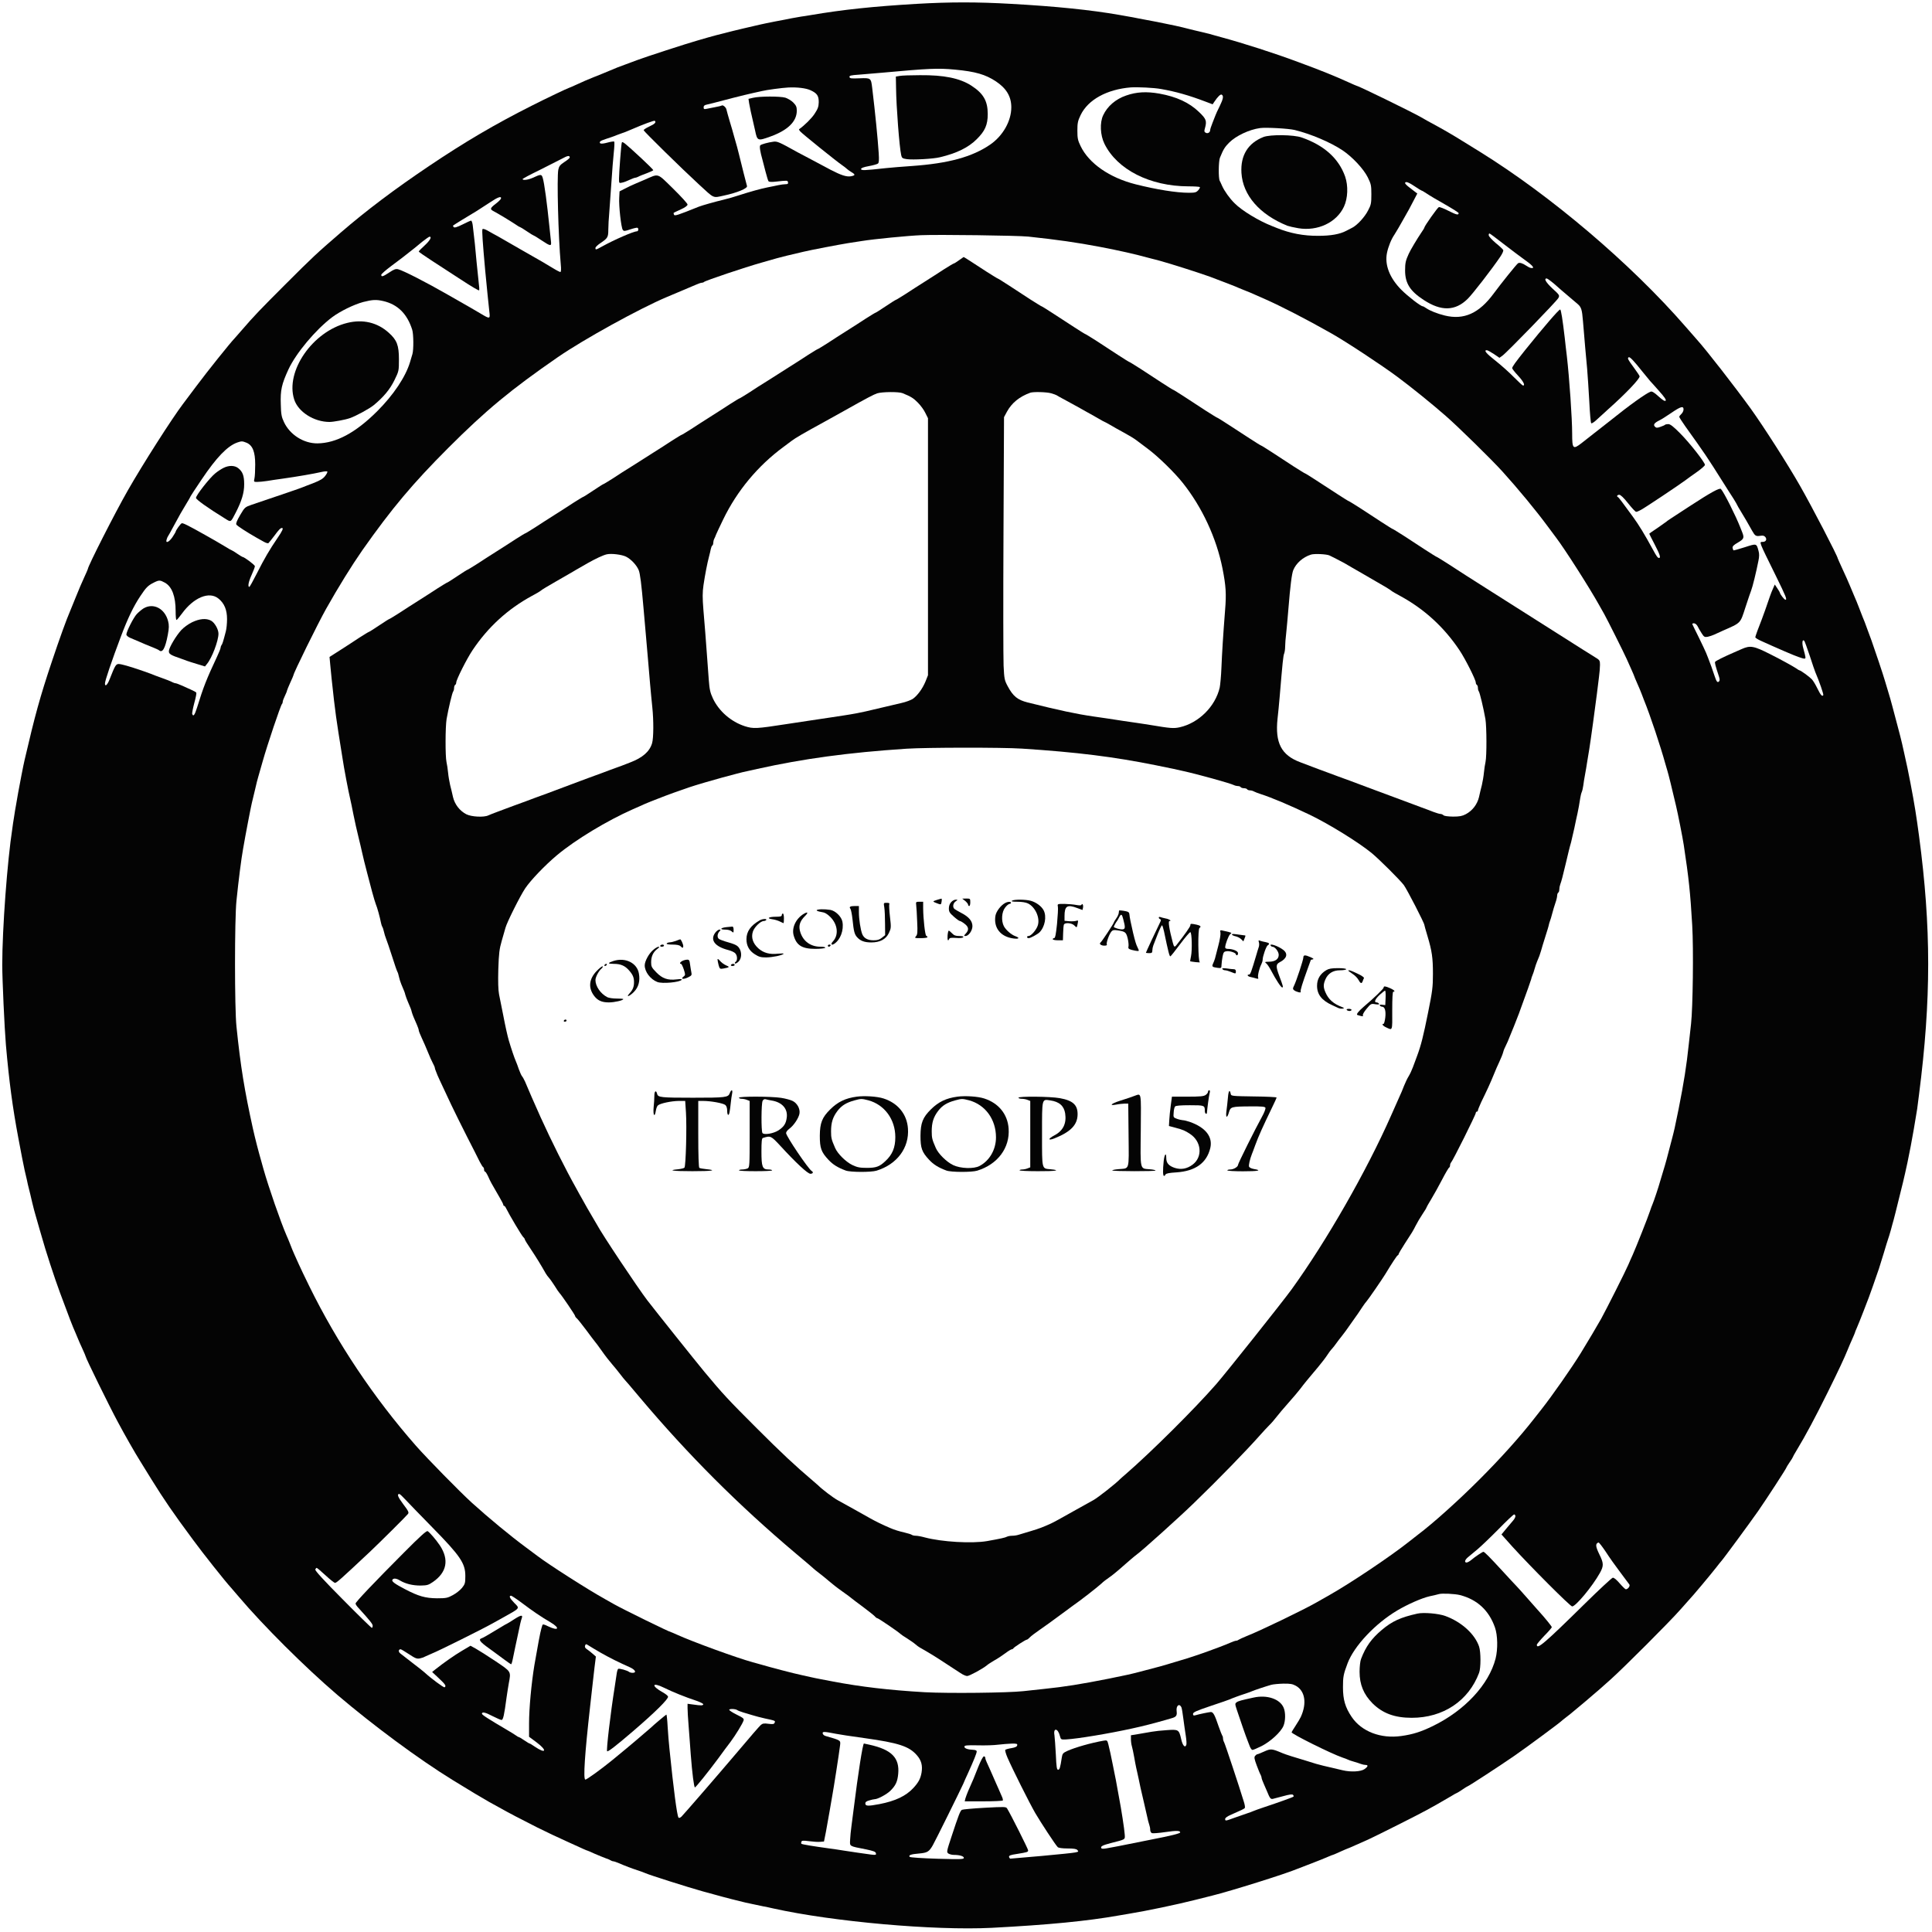 <svg xmlns="http://www.w3.org/2000/svg" version="1.0" width="1804pt" height="1804pt" viewBox="0 0 1804 1804" preserveAspectRatio="xMidYMid meet">
  <rect x="0" y="0" width="1804" height="1804" fill="#808080" stroke="none"/>
  <g transform="translate(0,1804) scale(0.1,-0.1)" stroke="none">
    <path d="M 0 0 H 18040.0 V 18040.0 H 0 Z" fill="#ffffff" id="background"/>
    <path stroke="none" d="M8560 18004 c-408 -24 -690 -54 -990 -105 -30 -5 -71 -12 -90 -14 -19 -3 -57 -10 -85 -15 -27 -6 -97 -19 -155 -30 -58 -11 -123 -25 -145 -30 -101 -23 -223 -52 -255 -60 -136 -34 -208 -53 -230 -60 -14 -4 -59 -17 -100 -29 -93 -26 -499 -158 -560 -182 -25 -9 -72 -27 -105 -39 -74 -27 -85 -31 -160 -63 -33 -14 -96 -40 -140 -57 -44 -17 -113 -47 -153 -66 -41 -19 -76 -34 -78 -34 -7 0 -225 -104 -349 -167 -345 -174 -624 -338 -960 -564 -321 -216 -584 -414 -825 -622 -228 -197 -262 -229 -520 -487 -231 -231 -287 -289 -400 -420 -36 -41 -67 -77 -70 -80 -36 -36 -251 -304 -360 -450 -51 -69 -105 -141 -120 -160 -104 -137 -376 -563 -517 -810 -121 -212 -373 -708 -373 -734 0 -2 -15 -37 -34 -78 -19 -40 -53 -120 -76 -178 -23 -58 -48 -118 -55 -135 -36 -83 -98 -255 -170 -470 -111 -331 -159 -506 -255 -920 -12 -49 -46 -228 -61 -310 -5 -33 -14 -82 -19 -110 -5 -27 -14 -79 -19 -115 -6 -36 -13 -81 -15 -100 -48 -310 -95 -942 -95 -1280 0 -133 21 -592 34 -745 30 -344 63 -588 116 -870 24 -128 50 -264 59 -302 6 -24 15 -64 21 -90 5 -27 14 -64 19 -83 5 -19 19 -75 30 -125 12 -49 25 -101 30 -115 4 -14 13 -45 20 -70 7 -25 16 -56 20 -70 4 -14 13 -43 19 -65 34 -124 119 -385 171 -525 90 -243 115 -308 147 -380 8 -19 19 -44 23 -55 4 -11 22 -51 39 -88 17 -37 31 -70 31 -73 0 -14 219 -461 301 -613 65 -122 161 -290 209 -366 20 -33 68 -109 105 -170 117 -188 199 -309 389 -565 87 -119 301 -389 353 -445 10 -12 43 -50 73 -85 227 -268 617 -657 920 -916 336 -286 757 -598 1075 -794 152 -94 293 -178 345 -207 30 -16 71 -39 91 -50 69 -40 236 -127 354 -186 112 -55 168 -82 303 -143 135 -62 163 -74 167 -74 2 0 33 -13 67 -29 35 -15 81 -34 103 -42 22 -7 44 -17 49 -21 6 -4 16 -8 23 -8 7 0 32 -9 56 -19 52 -23 118 -48 177 -67 25 -8 54 -19 65 -24 42 -19 396 -131 535 -170 41 -11 91 -25 110 -30 69 -20 256 -68 290 -75 19 -4 53 -11 75 -16 22 -5 63 -14 90 -19 28 -5 70 -14 95 -20 557 -124 1505 -208 2040 -181 534 28 891 63 1185 115 17 3 62 10 100 17 155 25 452 87 620 130 66 17 136 34 155 39 170 42 685 203 795 250 11 4 70 27 130 50 61 23 129 51 152 61 24 11 45 19 48 19 2 0 34 13 70 30 36 16 68 30 70 30 2 0 35 14 72 31 38 16 95 42 128 57 72 33 468 232 534 269 25 14 71 40 101 56 30 17 84 48 119 69 34 21 65 38 68 38 2 0 24 14 48 30 24 17 46 30 48 30 8 0 316 201 437 285 106 73 428 311 440 325 3 3 25 21 50 40 25 19 47 37 50 40 3 3 30 25 60 50 30 25 57 47 60 50 3 3 34 30 70 60 36 30 67 57 70 60 3 3 48 43 100 89 121 108 552 539 650 651 41 47 77 87 80 90 23 22 214 250 260 310 19 25 37 47 40 50 12 10 276 369 347 471 79 114 263 397 263 405 0 3 14 25 30 49 17 24 30 46 30 48 0 3 17 34 38 68 82 135 174 308 286 534 103 208 157 323 188 400 11 27 30 73 44 103 13 29 24 55 24 57 0 3 8 24 19 48 10 23 38 92 61 152 23 61 46 119 50 130 8 19 66 185 95 270 7 22 27 87 45 145 17 58 35 116 40 130 5 14 17 52 26 85 9 33 20 76 26 95 5 19 13 51 18 70 4 19 24 96 42 170 19 74 40 162 47 195 7 33 17 78 22 100 15 68 47 237 59 310 6 39 15 93 20 120 9 49 13 73 29 205 114 889 114 1559 0 2415 -25 186 -41 290 -80 493 -21 108 -34 173 -59 282 -4 19 -13 58 -19 85 -6 28 -25 102 -42 165 -17 63 -39 147 -49 185 -10 39 -28 102 -40 140 -12 39 -25 84 -30 100 -10 38 -103 315 -125 375 -9 25 -26 70 -37 100 -23 65 -32 86 -46 120 -5 14 -20 52 -33 85 -12 33 -33 83 -45 110 -12 28 -31 73 -42 100 -11 28 -41 94 -66 148 -25 55 -46 101 -46 103 0 19 -242 485 -353 679 -114 200 -336 547 -460 720 -144 199 -415 548 -503 645 -17 19 -64 73 -105 120 -511 588 -1260 1224 -1924 1635 -60 37 -137 84 -170 105 -77 48 -173 104 -255 148 -36 19 -90 49 -120 67 -92 52 -589 295 -605 295 -2 0 -32 13 -67 29 -132 60 -262 113 -477 192 -219 82 -516 177 -716 231 -22 6 -51 14 -65 18 -14 5 -65 18 -115 30 -49 11 -106 25 -125 30 -71 19 -168 40 -295 65 -71 13 -152 29 -180 34 -27 6 -66 13 -85 16 -19 3 -60 11 -90 16 -264 46 -592 80 -1010 103 -312 18 -571 18 -880 0z" fill="#040404" id="040404-000001"/>
    <path stroke="none" d="M8916 17390 c192 -18 286 -45 385 -111 97 -65 142 -141 142 -241 0 -128 -78 -266 -197 -348 -169 -116 -391 -176 -731 -200 -88 -6 -198 -15 -245 -20 -197 -22 -230 -23 -230 -8 0 9 24 18 73 27 39 7 78 18 85 24 9 7 11 32 7 96 -9 136 -32 372 -61 611 -11 92 -12 93 -117 89 -78 -3 -92 -2 -95 12 -2 13 12 17 90 22 51 4 147 12 213 18 439 40 522 44 681 29z" fill="#ffffff" id="ffffff-000002"/>
    <path stroke="none" d="M7567 17198 c63 -29 78 -52 78 -112 -1 -42 -8 -62 -39 -109 -29 -44 -94 -108 -145 -144 -2 -1 2 -10 10 -19 15 -19 334 -276 389 -314 19 -13 41 -30 48 -37 7 -7 26 -20 42 -30 39 -23 38 -31 -5 -39 -40 -7 -92 10 -190 61 -33 18 -108 57 -167 89 -59 31 -122 64 -140 74 -171 95 -190 104 -226 99 -52 -7 -113 -24 -123 -34 -9 -9 -1 -59 20 -133 5 -19 18 -70 29 -112 11 -42 23 -82 27 -89 6 -8 26 -10 69 -5 109 12 110 12 114 -6 3 -14 -3 -18 -23 -18 -14 0 -45 -4 -68 -9 -23 -5 -69 -15 -102 -21 -64 -13 -158 -39 -270 -75 -38 -13 -101 -31 -140 -40 -79 -19 -200 -53 -230 -65 -201 -81 -226 -89 -232 -74 -3 8 -4 16 -2 17 2 2 32 16 67 32 40 18 62 35 62 45 0 10 -61 76 -135 149 -154 150 -129 142 -265 83 -25 -10 -65 -28 -89 -38 -25 -10 -68 -31 -95 -45 l-51 -26 -3 -59 c-5 -75 18 -280 33 -300 10 -14 17 -14 70 4 33 11 63 18 68 15 12 -7 8 -33 -6 -33 -31 0 -212 -79 -324 -141 -60 -33 -63 -34 -63 -14 0 8 21 28 48 46 66 44 72 55 72 122 0 32 4 111 10 175 5 65 14 191 20 282 6 91 15 209 21 263 6 55 8 102 4 105 -3 3 -33 -1 -65 -10 -56 -15 -79 -11 -66 11 3 5 29 16 58 25 29 9 62 21 73 25 11 5 36 14 55 21 41 14 62 22 110 43 108 47 209 84 214 79 15 -14 1 -29 -49 -52 -30 -14 -55 -30 -55 -36 0 -9 353 -356 515 -505 149 -137 128 -128 235 -105 122 26 222 67 215 89 -4 11 -52 203 -75 297 -5 19 -13 51 -18 70 -6 19 -18 62 -27 95 -9 33 -27 98 -42 145 -14 47 -27 95 -30 108 -5 22 -35 46 -45 36 -3 -2 -30 -9 -59 -14 -30 -6 -66 -13 -81 -16 -23 -5 -28 -3 -28 14 0 14 8 21 28 25 15 3 43 10 62 15 64 18 304 79 365 92 33 7 74 16 90 20 39 10 187 30 245 33 85 4 165 -6 207 -25z" fill="#ffffff" id="ffffff-000003"/>
    <path stroke="none" d="M10840 17209 c139 -24 264 -60 414 -117 l69 -26 16 24 c32 48 58 73 69 66 19 -12 14 -39 -19 -107 -18 -35 -35 -73 -39 -84 -4 -11 -17 -44 -29 -74 -12 -29 -21 -59 -21 -65 0 -22 -22 -36 -41 -26 -15 8 -16 16 -8 42 19 69 13 87 -55 152 -91 88 -210 143 -371 172 -120 21 -213 16 -310 -18 -97 -33 -175 -100 -214 -184 -33 -69 -28 -186 12 -267 119 -241 425 -396 783 -397 55 0 104 -3 107 -7 4 -3 -3 -17 -15 -30 -18 -20 -31 -23 -87 -23 -117 0 -302 30 -497 79 -245 62 -436 195 -514 357 -26 53 -30 74 -30 144 0 71 4 91 30 145 69 144 246 241 470 259 63 4 214 -3 280 -15z" fill="#ffffff" id="ffffff-000004"/>
    <path stroke="none" d="M12090 16826 c150 -37 332 -114 445 -189 90 -60 196 -172 236 -252 31 -63 34 -75 34 -160 0 -82 -3 -98 -30 -149 -32 -63 -100 -136 -146 -161 -16 -8 -42 -22 -58 -30 -60 -32 -145 -47 -262 -47 -137 -1 -261 23 -386 73 -13 5 -33 13 -45 18 -123 48 -282 144 -350 213 -47 46 -95 114 -117 163 -7 17 -17 38 -22 47 -13 25 -11 182 2 215 33 81 46 101 88 143 63 62 185 120 286 134 54 8 269 -4 325 -18z" fill="#ffffff" id="ffffff-000005"/>
    <path stroke="none" d="M5320 16569 c0 -5 -22 -24 -49 -41 -42 -28 -51 -40 -58 -73 -14 -77 0 -623 23 -882 5 -48 3 -73 -4 -73 -5 0 -40 18 -77 41 -37 22 -82 49 -99 59 -17 10 -105 60 -196 112 -91 52 -186 107 -212 122 -27 14 -68 37 -92 51 -28 16 -47 21 -51 15 -6 -10 2 -124 25 -380 16 -165 31 -319 39 -388 9 -72 7 -73 -83 -19 -66 39 -76 45 -304 175 -200 115 -417 226 -465 238 -22 5 -39 -1 -82 -30 -59 -39 -75 -44 -75 -22 0 7 42 44 93 82 78 58 126 94 217 167 8 7 41 34 73 60 33 26 63 47 68 47 24 0 4 -36 -46 -82 -30 -27 -55 -53 -55 -57 0 -3 53 -40 116 -81 64 -41 190 -123 280 -182 90 -59 165 -104 168 -99 3 4 1 37 -4 72 -4 35 -13 123 -20 194 -10 118 -21 223 -36 343 -3 23 -10 42 -15 42 -5 0 -41 -16 -80 -36 -50 -25 -75 -32 -82 -25 -6 6 -9 13 -6 15 4 5 148 93 222 137 26 16 81 52 122 79 74 50 109 62 103 36 -2 -7 -23 -29 -47 -47 -55 -42 -58 -52 -24 -70 42 -22 153 -89 200 -120 23 -16 44 -29 48 -29 3 0 33 -18 65 -40 32 -22 62 -40 65 -40 3 0 36 -20 73 -45 81 -54 92 -56 87 -12 -2 17 -9 82 -15 142 -22 216 -47 404 -62 453 -11 37 -17 37 -95 1 -43 -19 -93 -25 -93 -11 0 4 71 42 158 84 86 43 181 91 211 107 52 29 71 31 71 10z" fill="#ffffff" id="ffffff-000006"/>
    <path stroke="none" d="M13210 16300 c32 -22 62 -40 65 -40 4 0 25 -13 48 -28 23 -16 99 -61 170 -101 70 -40 127 -76 127 -81 0 -21 -21 -16 -94 21 -43 22 -84 38 -91 35 -13 -5 -135 -178 -135 -191 0 -4 -13 -25 -29 -48 -37 -54 -103 -165 -117 -197 -29 -64 -34 -86 -34 -156 0 -119 47 -193 174 -275 163 -107 293 -104 409 9 45 43 229 281 306 395 18 26 30 54 28 61 -3 8 -35 38 -71 67 -35 30 -65 62 -65 72 -1 9 2 17 7 17 4 0 63 -44 132 -98 69 -53 160 -122 202 -152 74 -52 93 -79 52 -72 -10 2 -30 12 -44 22 -32 22 -62 31 -75 22 -14 -9 -157 -187 -228 -283 -136 -185 -278 -249 -457 -205 -69 17 -137 44 -172 68 -14 10 -29 18 -33 18 -19 0 -139 93 -200 154 -110 111 -157 234 -134 345 12 58 40 128 70 171 9 14 26 42 38 63 11 20 30 53 41 72 54 94 65 115 98 179 l36 69 -21 16 c-12 9 -37 29 -57 44 -20 15 -36 32 -36 37 0 20 33 9 90 -30z" fill="#ffffff" id="ffffff-000007"/>
    <path stroke="none" d="M9600 15831 c279 -30 453 -55 670 -96 183 -35 325 -67 460 -104 41 -11 86 -23 100 -26 96 -26 378 -116 471 -150 161 -61 207 -79 234 -90 17 -8 54 -23 84 -35 30 -11 74 -30 98 -41 24 -10 64 -28 91 -40 156 -69 391 -190 622 -321 140 -79 475 -300 620 -408 138 -103 327 -256 450 -364 117 -102 432 -411 531 -521 144 -159 313 -364 417 -505 30 -41 67 -91 82 -110 80 -105 312 -468 402 -630 14 -25 35 -63 48 -85 29 -52 181 -355 210 -420 12 -27 33 -74 46 -103 13 -29 24 -55 24 -57 0 -2 13 -33 28 -67 16 -35 34 -79 41 -98 7 -19 17 -44 21 -55 59 -145 154 -430 201 -600 6 -22 15 -51 19 -65 7 -21 43 -165 80 -325 17 -71 62 -298 72 -365 47 -310 61 -441 79 -750 13 -219 6 -772 -11 -921 -6 -51 -15 -137 -21 -189 -21 -201 -46 -358 -95 -605 -36 -179 -41 -199 -64 -287 -44 -171 -59 -226 -80 -293 -12 -38 -25 -83 -30 -100 -11 -42 -59 -186 -70 -210 -5 -11 -16 -40 -24 -65 -17 -53 -128 -333 -160 -405 -13 -27 -31 -70 -42 -95 -23 -55 -208 -422 -254 -505 -36 -64 -120 -206 -190 -320 -83 -135 -269 -401 -368 -526 -24 -30 -55 -70 -70 -89 -131 -168 -313 -370 -508 -565 -198 -198 -434 -410 -574 -515 -18 -14 -56 -43 -83 -65 -174 -138 -541 -384 -742 -498 -44 -25 -100 -57 -125 -71 -113 -65 -535 -269 -650 -313 -36 -15 -69 -30 -74 -34 -6 -5 -16 -9 -23 -9 -7 0 -32 -8 -56 -19 -23 -10 -67 -28 -97 -39 -30 -11 -75 -28 -100 -37 -58 -22 -216 -75 -255 -85 -16 -5 -61 -18 -100 -30 -67 -21 -122 -36 -292 -80 -89 -23 -110 -28 -288 -64 -268 -53 -412 -76 -605 -96 -58 -6 -145 -15 -194 -21 -146 -16 -700 -22 -921 -10 -329 19 -601 51 -857 100 -32 6 -82 15 -110 21 -29 5 -71 14 -93 19 -22 5 -62 14 -90 20 -73 15 -286 71 -392 102 -18 5 -48 13 -65 18 -147 40 -561 191 -706 257 -29 13 -54 24 -56 24 -14 0 -444 211 -531 260 -22 13 -60 34 -85 48 -162 90 -525 322 -630 402 -19 15 -69 52 -110 82 -141 104 -346 273 -505 417 -108 98 -418 414 -521 531 -395 450 -736 961 -996 1490 -42 85 -86 178 -98 205 -12 28 -31 68 -41 91 -10 22 -28 65 -39 95 -12 30 -27 68 -35 84 -55 127 -166 446 -216 623 -5 17 -13 47 -18 65 -30 104 -58 214 -79 307 -79 359 -115 576 -154 955 -18 166 -18 1006 0 1175 20 195 45 392 62 485 21 124 73 393 81 425 4 19 18 76 30 125 11 50 25 104 30 120 5 17 23 80 40 140 45 161 169 528 182 542 4 3 7 13 7 20 0 8 9 33 20 55 11 23 20 45 20 50 0 4 14 37 30 73 17 36 30 68 30 70 0 20 227 481 305 620 116 206 238 403 339 548 277 393 467 619 800 953 355 355 586 546 1026 850 238 164 759 452 1015 560 28 12 91 38 140 59 50 21 109 46 132 56 24 11 49 19 56 19 8 0 17 3 20 7 14 13 381 137 542 182 61 17 124 35 140 40 27 8 136 35 250 61 66 16 334 67 415 80 41 6 100 15 130 20 111 18 428 49 550 54 161 7 901 -3 1000 -13z" fill="#ffffff" id="ffffff-000008"/>
    <path stroke="none" d="M14514 15388 c34 -29 63 -55 66 -58 5 -5 102 -87 148 -126 37 -31 44 -51 53 -163 15 -183 28 -332 39 -446 5 -60 14 -197 20 -304 5 -107 13 -198 18 -203 4 -4 26 9 48 30 22 20 73 67 114 104 162 144 290 279 290 304 0 5 -25 42 -55 83 -56 76 -61 86 -47 95 11 6 48 -33 132 -139 36 -44 67 -82 70 -85 3 -3 39 -42 79 -88 52 -58 71 -86 64 -93 -8 -8 -27 4 -67 40 -39 36 -61 49 -73 44 -44 -16 -198 -126 -388 -279 -49 -39 -116 -91 -147 -115 -31 -24 -82 -64 -112 -88 -78 -60 -86 -52 -86 88 0 143 -26 520 -50 729 -6 45 -14 119 -19 165 -20 172 -35 267 -43 267 -13 0 -150 -159 -324 -375 -94 -118 -124 -159 -124 -173 0 -6 25 -38 55 -70 50 -54 69 -92 46 -92 -5 0 -43 36 -86 79 -42 43 -119 112 -170 152 -88 69 -113 99 -82 99 7 0 36 -16 65 -35 l53 -36 28 20 c42 30 506 508 522 538 13 25 12 28 -54 88 -62 58 -84 95 -55 95 6 0 39 -24 72 -52z" fill="#ffffff" id="ffffff-000009"/>
    <path stroke="none" d="M3578 15229 c135 -31 224 -119 271 -268 13 -41 14 -187 2 -227 -5 -16 -15 -49 -22 -74 -41 -138 -154 -307 -308 -461 -201 -200 -382 -297 -557 -299 -129 -1 -257 81 -312 198 -23 48 -28 73 -30 166 -5 133 8 189 71 326 71 153 254 371 407 487 76 57 203 119 291 143 86 22 123 24 187 9z" fill="#ffffff" id="ffffff-000010"/>
    <path stroke="none" d="M15720 14217 c0 -13 -9 -32 -20 -42 -11 -10 -20 -22 -20 -27 0 -5 26 -46 58 -91 181 -253 203 -285 352 -522 35 -55 78 -124 97 -152 18 -29 33 -55 33 -57 0 -2 18 -34 41 -71 39 -64 49 -82 100 -172 27 -48 35 -52 76 -46 26 4 37 1 48 -13 16 -22 3 -44 -26 -44 -35 0 -38 10 122 -315 97 -198 108 -225 90 -225 -10 0 -51 53 -51 65 0 3 -11 22 -24 41 l-24 36 -15 -34 c-9 -18 -22 -53 -31 -78 -24 -72 -67 -193 -76 -215 -24 -59 -60 -157 -60 -165 0 -6 24 -21 53 -34 64 -29 140 -63 187 -83 19 -9 49 -21 65 -28 71 -31 137 -55 152 -55 17 0 16 5 -9 97 -14 50 -9 89 10 68 4 -6 27 -68 51 -140 23 -71 46 -139 51 -150 38 -88 79 -208 75 -216 -11 -16 -25 1 -56 64 -16 33 -39 72 -52 85 -22 23 -103 82 -113 82 -3 0 -18 8 -32 19 -30 20 -155 89 -242 132 -156 79 -187 84 -268 48 -26 -12 -63 -28 -82 -36 -81 -35 -160 -74 -165 -83 -5 -8 2 -35 36 -138 8 -25 8 -37 0 -45 -14 -14 -23 -3 -40 48 -14 44 -47 136 -63 175 -6 14 -14 34 -18 45 -4 11 -34 74 -66 140 -33 65 -60 123 -62 127 -2 4 5 8 15 8 11 0 26 -12 34 -27 7 -16 25 -45 38 -66 22 -35 28 -38 57 -33 18 4 45 13 60 20 16 8 52 24 79 36 175 77 163 65 214 222 24 73 47 142 52 153 13 32 48 174 68 277 9 41 9 68 1 95 -19 70 -17 69 -129 33 -56 -18 -103 -31 -105 -29 -2 2 -6 13 -8 23 -2 15 10 27 50 50 55 32 60 44 41 93 -6 15 -15 37 -19 48 -43 110 -154 331 -181 359 -12 13 -91 -30 -289 -159 -191 -124 -215 -140 -220 -146 -3 -3 -40 -29 -82 -58 -43 -28 -78 -53 -78 -55 0 -2 23 -47 50 -99 48 -92 60 -127 41 -127 -12 0 -23 15 -58 80 -77 141 -129 227 -186 305 -96 132 -132 180 -139 183 -16 7 -7 22 12 22 12 0 42 -28 82 -79 35 -44 68 -80 75 -80 7 -1 28 8 47 19 44 24 352 230 410 273 24 18 75 55 114 82 39 28 71 56 72 64 0 23 -139 201 -231 294 -62 63 -93 87 -111 87 -14 0 -28 -3 -32 -7 -3 -4 -23 -12 -43 -19 -30 -11 -38 -10 -50 2 -18 18 -6 35 40 58 18 8 68 40 112 70 89 61 115 68 115 33z" fill="#ffffff" id="ffffff-000013"/>
    <path stroke="none" d="M2302 13906 c57 -24 81 -85 81 -203 0 -54 -3 -113 -7 -130 -7 -32 -7 -33 25 -33 18 0 60 4 93 9 34 6 97 15 141 21 136 19 298 47 367 63 26 6 51 8 54 4 4 -3 -5 -22 -19 -40 -19 -26 -47 -43 -109 -67 -46 -17 -92 -36 -103 -40 -17 -8 -211 -74 -475 -163 -63 -22 -65 -24 -108 -97 -30 -51 -41 -79 -35 -88 8 -13 96 -70 189 -123 19 -10 49 -28 68 -38 18 -10 37 -16 42 -13 5 4 29 34 54 67 45 61 59 75 73 75 16 0 4 -27 -42 -94 -73 -107 -123 -192 -193 -331 -35 -69 -66 -125 -70 -125 -17 0 -7 50 22 113 17 37 30 73 30 80 0 12 -100 87 -116 87 -3 0 -25 14 -49 30 -24 17 -46 30 -48 30 -3 0 -35 18 -72 41 -65 39 -95 56 -180 104 -160 90 -207 113 -218 109 -12 -4 -57 -68 -57 -80 0 -3 -14 -25 -30 -50 -33 -48 -67 -61 -54 -21 3 12 10 27 14 32 4 6 27 46 50 90 61 113 73 134 119 210 23 37 41 69 41 72 0 2 46 72 102 155 139 207 241 313 333 346 41 14 47 14 87 -2z" fill="#ffffff" id="ffffff-000014"/>
    <path stroke="none" d="M1540 12599 c66 -37 100 -127 100 -266 0 -46 3 -83 8 -82 4 0 27 27 51 60 110 151 256 211 342 139 54 -44 79 -105 79 -191 0 -40 -5 -90 -11 -113 -25 -97 -33 -122 -41 -130 -4 -6 -8 -16 -8 -23 0 -8 -15 -46 -34 -86 -98 -209 -127 -283 -186 -474 -22 -70 -35 -88 -45 -60 -3 6 6 52 19 102 14 49 22 93 19 97 -2 5 -24 17 -49 28 -24 11 -64 29 -89 40 -25 11 -49 20 -55 20 -6 0 -18 4 -28 9 -23 12 -60 26 -102 41 -19 7 -44 16 -55 20 -120 49 -313 110 -345 110 -28 0 -35 -12 -87 -144 -20 -52 -43 -72 -43 -38 0 26 64 214 150 442 64 169 118 281 181 375 53 80 71 98 125 125 50 25 58 24 104 -1z" fill="#ffffff" id="ffffff-000017"/>
    <path stroke="none" d="M3785 4038 c27 -29 139 -145 250 -258 264 -269 310 -337 310 -456 0 -66 -3 -76 -31 -111 -17 -21 -55 -51 -85 -67 -49 -27 -63 -30 -149 -30 -108 1 -173 19 -300 86 -94 49 -125 72 -116 87 10 16 37 14 71 -7 52 -31 118 -47 190 -47 62 1 75 4 117 33 131 90 153 209 65 342 -35 52 -94 121 -114 133 -10 6 -71 -49 -221 -200 -279 -280 -452 -462 -452 -476 0 -7 12 -26 28 -42 108 -119 132 -149 132 -166 0 -10 -4 -19 -8 -19 -5 0 -127 119 -271 265 -179 180 -261 270 -257 280 3 8 9 15 13 15 4 0 42 -32 83 -70 41 -38 81 -70 88 -70 15 0 51 32 326 290 93 88 335 328 355 353 11 14 6 26 -44 92 -50 67 -61 95 -36 95 5 0 30 -24 56 -52z" fill="#ffffff" id="ffffff-000026"/>
    <path stroke="none" d="M14150 3882 c0 -9 -10 -28 -23 -42 -12 -14 -41 -48 -65 -77 l-42 -51 102 -114 c170 -187 540 -558 558 -558 33 0 188 186 258 311 38 68 37 92 -4 175 -36 74 -39 101 -8 111 5 1 35 -38 68 -87 32 -50 93 -136 135 -191 42 -56 80 -107 85 -114 10 -13 -13 -45 -33 -45 -5 0 -31 25 -57 55 -30 35 -54 55 -65 53 -9 -2 -125 -109 -256 -238 -380 -374 -453 -437 -453 -388 0 6 32 44 70 84 39 39 70 76 70 80 0 8 -62 85 -134 164 -17 19 -65 73 -106 120 -41 47 -82 92 -90 100 -8 8 -67 71 -130 140 -126 137 -169 180 -179 180 -8 0 -78 -46 -114 -77 -16 -13 -35 -23 -43 -23 -23 0 -16 26 15 51 16 13 56 47 89 74 33 28 120 111 194 186 73 75 139 137 146 138 6 0 12 -7 12 -17z" fill="#ffffff" id="ffffff-000027"/>
    <path stroke="none" d="M13633 3146 c161 -42 270 -143 326 -302 26 -73 28 -204 6 -291 -63 -243 -288 -485 -586 -630 -111 -54 -187 -78 -295 -93 -192 -27 -370 42 -462 177 -61 90 -82 162 -82 278 0 98 4 121 43 224 61 162 259 372 465 494 98 58 230 116 302 132 41 9 80 18 85 20 28 9 150 3 198 -9z" fill="#ffffff" id="ffffff-000028"/>
    <path stroke="none" d="M4874 3072 c98 -74 177 -128 269 -182 90 -54 72 -82 -24 -36 -41 20 -51 22 -55 10 -2 -8 -6 -21 -9 -30 -9 -28 -35 -166 -65 -341 -28 -170 -50 -405 -50 -546 l0 -124 70 -52 c103 -77 89 -112 -17 -40 -23 16 -44 29 -48 29 -4 0 -26 14 -50 30 -24 17 -47 30 -50 30 -4 0 -19 8 -33 19 -15 10 -45 29 -68 42 -185 109 -243 146 -244 157 0 20 31 14 101 -23 38 -19 74 -35 82 -35 15 0 25 43 47 210 7 47 16 107 21 133 21 112 24 106 -123 205 -73 49 -156 101 -184 117 l-51 28 -79 -47 c-71 -42 -167 -109 -249 -174 l-30 -24 63 -59 c62 -58 71 -73 53 -84 -8 -5 -130 86 -186 138 -11 10 -62 51 -114 90 -51 40 -102 79 -113 88 -20 15 -18 39 3 39 5 0 40 -21 78 -46 60 -40 74 -45 103 -39 18 4 38 11 43 15 6 3 37 17 70 31 57 22 471 228 565 281 25 14 65 36 90 50 172 96 165 87 112 141 -42 43 -53 67 -30 67 6 0 53 -31 102 -68z" fill="#ffffff" id="ffffff-000029"/>
    <path stroke="none" d="M5605 2610 c78 -45 182 -97 278 -139 50 -23 63 -51 24 -51 -13 0 -27 4 -32 8 -16 14 -92 35 -103 29 -5 -4 -12 -28 -15 -54 -4 -26 -11 -77 -17 -113 -40 -251 -80 -593 -71 -602 7 -8 79 47 241 186 210 180 332 302 328 324 -2 8 -23 25 -48 39 -112 62 -104 100 10 44 83 -41 200 -88 303 -122 37 -13 66 -28 64 -33 -4 -12 -19 -13 -94 -2 l-53 7 0 -40 c0 -23 4 -98 10 -168 5 -71 15 -191 20 -268 13 -170 30 -305 39 -305 8 1 123 143 217 270 42 58 94 128 115 155 45 60 114 172 122 200 6 17 -4 25 -65 55 -39 19 -70 40 -69 45 2 11 59 9 75 -3 6 -5 31 -14 56 -22 25 -7 64 -19 87 -26 24 -8 76 -21 115 -30 98 -21 99 -21 91 -40 -5 -13 -15 -15 -57 -10 -42 6 -56 3 -72 -11 -17 -16 -86 -95 -249 -288 -167 -197 -476 -553 -492 -568 -14 -12 -23 -15 -28 -8 -14 24 -45 257 -84 641 -6 52 -13 146 -17 208 -3 61 -9 112 -11 112 -5 0 -127 -103 -143 -120 -3 -3 -34 -30 -70 -60 -36 -30 -67 -57 -70 -60 -6 -6 -156 -131 -225 -187 -107 -87 -240 -183 -250 -180 -20 7 -5 237 45 682 5 44 13 121 19 170 6 50 16 137 22 194 l13 103 -32 28 c-17 15 -42 34 -54 42 -15 10 -19 20 -15 32 7 17 8 17 35 0 15 -10 63 -38 107 -64z" fill="#ffffff" id="ffffff-000030"/>
    <path stroke="none" d="M12100 2299 c86 -48 104 -163 47 -289 -6 -14 -28 -51 -49 -83 -21 -32 -38 -60 -38 -62 0 -16 370 -200 475 -236 22 -7 45 -16 50 -19 6 -4 30 -12 55 -19 25 -7 55 -17 68 -22 13 -5 32 -9 42 -9 28 0 25 -15 -9 -39 -33 -24 -128 -29 -203 -11 -178 41 -226 53 -248 60 -14 5 -59 18 -100 31 -92 27 -188 57 -215 69 -99 42 -109 43 -169 16 -31 -14 -60 -26 -65 -26 -5 0 -14 -7 -21 -15 -11 -13 -8 -28 14 -88 15 -40 31 -80 37 -89 5 -10 9 -22 9 -28 0 -6 9 -32 21 -58 12 -26 25 -57 30 -69 26 -64 33 -74 54 -70 11 3 56 15 99 26 54 15 82 19 89 12 6 -6 8 -13 5 -17 -6 -6 -142 -55 -278 -100 -41 -14 -84 -29 -95 -34 -11 -5 -40 -16 -65 -24 -25 -8 -76 -26 -115 -40 -82 -30 -85 -31 -85 -10 0 9 20 24 48 36 107 47 131 58 136 67 3 5 -1 33 -11 62 -42 138 -174 536 -183 551 -6 10 -10 26 -10 36 0 10 -3 22 -7 25 -3 4 -18 42 -33 84 -38 113 -52 138 -75 137 -21 -2 -105 -19 -142 -30 -18 -5 -23 -2 -23 12 0 16 30 29 163 74 89 30 169 57 177 61 21 10 96 38 150 55 25 8 54 19 65 24 21 9 116 41 175 58 19 5 70 10 114 11 62 1 86 -3 116 -20z" fill="#ffffff" id="ffffff-000031"/>
    <path stroke="none" d="M11031 2099 c4 -8 12 -54 18 -104 6 -49 17 -122 23 -161 6 -39 9 -78 5 -87 -12 -32 -35 -5 -48 55 -20 88 -25 91 -133 83 -50 -3 -113 -10 -141 -15 -27 -4 -83 -14 -122 -21 l-73 -12 0 -37 c0 -20 4 -50 9 -66 5 -16 14 -60 21 -99 6 -38 16 -86 20 -105 5 -19 13 -60 20 -90 14 -68 23 -112 49 -220 11 -47 25 -110 32 -140 6 -30 15 -65 20 -78 5 -13 9 -34 9 -48 0 -13 7 -27 16 -31 8 -3 65 1 126 10 104 15 138 14 138 -3 0 -10 -85 -31 -285 -70 -66 -13 -157 -31 -200 -40 -22 -4 -65 -13 -95 -19 -30 -5 -76 -14 -103 -19 -30 -6 -50 -6 -53 0 -11 17 11 28 87 48 142 36 134 31 131 81 -2 42 -33 243 -52 339 -5 25 -14 74 -20 110 -6 36 -15 83 -20 105 -5 22 -14 67 -20 100 -16 80 -29 142 -41 188 -10 38 -11 39 -47 33 -113 -20 -262 -62 -335 -95 -40 -18 -47 -26 -52 -59 -15 -100 -21 -117 -35 -117 -12 0 -16 25 -21 140 -4 77 -10 159 -13 182 -13 73 33 67 51 -7 9 -34 10 -34 59 -32 104 6 397 54 614 102 103 22 210 50 315 80 17 5 41 12 55 16 43 12 52 25 47 65 -7 51 24 78 44 38z" fill="#ffffff" id="ffffff-000032"/>
    <path stroke="none" d="M7810 1850 c44 -8 107 -18 265 -40 315 -44 413 -76 485 -158 43 -48 56 -97 45 -164 -10 -56 -28 -91 -77 -144 -69 -74 -167 -121 -317 -150 -106 -20 -131 -19 -131 6 0 14 11 22 38 29 20 6 42 11 49 11 28 0 111 44 146 78 50 49 67 85 74 158 14 150 -61 227 -269 273 -26 6 -49 11 -51 11 -11 0 -55 -282 -97 -620 -6 -47 -15 -116 -20 -155 -5 -38 -11 -94 -12 -124 -3 -63 -12 -58 147 -89 71 -15 91 -22 94 -37 3 -16 -2 -17 -45 -12 -76 10 -183 26 -254 37 -36 6 -96 15 -135 20 -153 21 -257 38 -262 44 -3 3 -3 11 0 19 4 11 18 12 72 5 37 -5 83 -8 103 -6 l36 3 18 90 c9 50 24 133 33 185 9 52 20 118 25 145 14 75 64 395 74 477 6 49 8 47 -134 88 -14 3 -27 15 -28 24 -4 19 12 19 128 -4z" fill="#ffffff" id="ffffff-000033"/>
    <path stroke="none" d="M9498 1743 c-2 -12 -18 -20 -53 -26 -28 -4 -54 -12 -58 -16 -4 -4 5 -37 20 -72 46 -106 207 -428 260 -519 52 -89 188 -296 209 -317 8 -8 42 -13 92 -13 56 0 83 -4 91 -14 20 -23 36 -21 -334 -56 -99 -9 -271 -24 -290 -25 -5 0 -11 7 -13 16 -2 13 13 19 75 28 99 16 103 18 103 34 0 12 -162 335 -196 390 -10 17 -23 17 -209 7 -110 -6 -206 -15 -213 -19 -16 -9 -31 -48 -99 -255 -44 -133 -45 -140 -28 -153 11 -7 33 -13 51 -13 54 0 94 -12 94 -28 0 -13 -30 -14 -247 -8 -137 4 -252 12 -258 17 -16 16 11 26 88 32 76 7 92 16 127 77 23 40 258 515 285 575 9 22 27 63 40 90 59 130 85 195 85 211 0 9 -12 14 -32 15 -50 2 -83 13 -83 29 0 13 21 15 125 13 69 -2 154 1 190 6 36 4 91 9 123 10 50 1 58 -1 55 -16z" fill="#ffffff" id="ffffff-000034"/>
    <path stroke="none" d="M8400 17331 l-35 -6 2 -110 c2 -171 31 -549 48 -624 6 -27 12 -31 52 -37 57 -8 248 2 311 18 156 37 265 91 342 168 78 77 103 134 103 235 0 123 -41 193 -154 266 -108 69 -255 99 -479 97 -85 0 -171 -3 -190 -7z" fill="#040404" id="040404-000002"/>
    <path stroke="none" d="M7032 17127 l-43 -10 6 -41 c4 -23 11 -57 15 -76 11 -46 26 -112 41 -180 20 -97 24 -98 145 -54 160 58 244 140 244 240 0 36 -6 49 -33 77 -18 18 -52 38 -74 45 -48 14 -240 14 -301 -1z" fill="#040404" id="040404-000003"/>
    <path stroke="none" d="M5806 16708 c-6 -19 -26 -285 -26 -336 0 -43 0 -44 30 -37 16 3 47 15 69 26 22 10 45 19 51 19 5 0 18 4 28 9 9 6 45 20 80 33 34 13 62 26 62 29 0 4 -48 52 -107 107 -161 149 -182 166 -187 150z" fill="#040404" id="040404-000005"/>
    <path stroke="none" d="M11798 16761 c-145 -57 -216 -172 -206 -336 13 -208 169 -388 429 -493 14 -5 60 -16 102 -23 180 -30 357 53 426 201 37 79 41 195 11 282 -60 169 -196 291 -405 364 -75 27 -294 29 -357 5z" fill="#040404" id="040404-000004"/>
    <path stroke="none" d="M8955 15610 c-22 -16 -43 -29 -48 -30 -4 0 -44 -24 -90 -53 -45 -30 -127 -82 -182 -117 -55 -35 -137 -87 -182 -117 -46 -29 -85 -53 -88 -53 -3 0 -46 -27 -95 -60 -49 -33 -92 -60 -95 -60 -3 0 -42 -24 -88 -53 -45 -30 -127 -82 -182 -117 -55 -35 -137 -87 -182 -117 -46 -29 -85 -53 -88 -53 -3 0 -42 -24 -88 -53 -45 -30 -126 -82 -179 -115 -54 -34 -142 -90 -195 -124 -54 -33 -135 -85 -180 -115 -46 -29 -85 -53 -88 -53 -3 0 -42 -24 -88 -53 -45 -30 -127 -82 -182 -117 -55 -35 -137 -87 -182 -117 -46 -29 -85 -53 -88 -53 -3 0 -42 -24 -88 -53 -45 -30 -126 -82 -179 -115 -54 -34 -142 -90 -195 -124 -54 -33 -135 -85 -180 -115 -46 -29 -85 -53 -88 -53 -3 0 -46 -27 -95 -60 -49 -33 -92 -60 -95 -60 -3 0 -42 -24 -88 -53 -45 -30 -127 -82 -182 -117 -55 -35 -137 -87 -182 -117 -46 -29 -85 -53 -88 -53 -3 0 -42 -24 -88 -53 -45 -30 -127 -82 -182 -117 -55 -35 -137 -87 -182 -117 -46 -29 -85 -53 -88 -53 -3 0 -46 -27 -95 -60 -49 -33 -92 -60 -95 -60 -3 0 -42 -24 -88 -53 -45 -30 -127 -82 -182 -117 -55 -35 -137 -87 -182 -117 -46 -29 -85 -53 -88 -53 -3 0 -46 -27 -95 -60 -49 -33 -92 -60 -95 -60 -3 0 -42 -24 -88 -53 -45 -30 -126 -83 -181 -118 l-99 -63 7 -76 c6 -71 14 -142 35 -332 11 -95 26 -204 41 -298 21 -128 28 -176 39 -245 12 -83 54 -305 71 -375 5 -19 18 -84 30 -145 12 -60 33 -155 47 -210 13 -55 29 -118 33 -140 12 -55 25 -106 48 -195 11 -41 32 -120 46 -175 15 -55 31 -109 36 -120 11 -23 39 -126 47 -170 3 -16 9 -34 13 -40 4 -5 11 -26 15 -45 4 -19 13 -48 20 -65 7 -16 32 -91 56 -165 23 -74 46 -139 50 -145 4 -5 10 -26 14 -45 4 -19 14 -51 22 -70 28 -66 32 -75 38 -100 4 -14 14 -41 22 -60 29 -67 32 -75 38 -100 7 -24 17 -50 50 -124 8 -19 15 -39 15 -46 0 -7 13 -40 29 -74 16 -33 41 -92 57 -131 15 -38 36 -85 46 -103 10 -18 18 -37 18 -42 0 -5 5 -21 12 -37 6 -15 12 -30 13 -33 1 -5 13 -29 128 -275 29 -60 94 -193 146 -295 52 -102 106 -207 119 -235 14 -27 29 -51 33 -53 5 -2 9 -12 9 -23 0 -10 4 -19 9 -19 5 0 18 -21 30 -47 20 -46 31 -65 107 -196 19 -32 34 -62 34 -68 0 -5 3 -9 8 -9 4 0 12 -10 18 -23 31 -63 146 -256 159 -267 8 -7 15 -17 15 -22 0 -5 26 -48 59 -96 50 -75 93 -145 137 -223 6 -11 20 -30 31 -42 11 -12 34 -46 53 -75 18 -30 38 -59 44 -65 22 -23 146 -206 146 -215 0 -5 8 -16 17 -23 9 -8 48 -57 87 -109 38 -52 75 -100 80 -106 6 -6 36 -46 66 -89 30 -43 73 -98 96 -124 22 -25 55 -66 74 -91 19 -25 37 -47 40 -50 4 -3 69 -79 145 -170 451 -535 920 -1004 1455 -1455 91 -76 167 -141 170 -145 3 -3 25 -21 50 -40 25 -19 66 -52 91 -74 26 -23 81 -66 124 -96 43 -30 83 -60 89 -66 6 -5 54 -42 106 -80 52 -39 101 -78 109 -87 7 -9 18 -17 23 -17 9 0 192 -124 215 -146 6 -6 35 -26 65 -44 29 -19 63 -42 75 -53 12 -11 31 -25 42 -31 73 -41 147 -86 221 -135 47 -31 93 -60 101 -66 9 -5 35 -22 57 -37 23 -16 51 -28 63 -28 20 0 146 68 184 100 11 10 43 30 70 46 28 15 73 45 101 66 28 21 56 38 62 38 5 0 12 4 14 8 4 10 115 82 127 82 4 0 16 9 26 20 11 12 53 44 94 72 42 29 119 84 171 123 52 39 114 84 137 101 69 47 235 177 268 208 16 16 48 40 70 55 22 14 81 62 130 106 50 44 108 94 130 110 56 41 396 347 533 480 226 218 497 497 623 640 24 27 60 66 79 85 20 19 51 55 70 80 19 25 68 83 110 130 42 47 92 106 111 131 35 47 73 93 170 208 30 36 67 84 81 106 14 22 34 49 45 60 10 11 30 36 43 55 14 19 32 44 42 55 9 11 28 36 42 55 63 88 102 143 116 164 8 13 27 41 42 63 14 22 33 46 40 54 12 12 145 205 173 251 64 106 109 174 116 176 5 2 9 8 9 12 0 5 26 49 57 97 73 112 73 112 103 170 13 26 41 74 62 105 21 31 38 59 38 63 0 3 20 38 45 79 24 40 70 122 101 182 31 60 61 111 66 112 4 2 8 11 8 21 0 9 5 22 10 27 16 16 230 445 230 461 0 7 5 13 10 13 6 0 10 5 10 11 0 6 14 41 31 78 18 36 47 98 65 136 18 39 42 95 54 125 12 30 34 82 50 115 16 33 32 74 36 90 4 17 15 44 24 60 9 17 27 57 39 90 13 33 30 75 38 93 8 19 28 70 45 115 84 230 110 304 115 322 2 11 8 29 13 40 5 11 14 38 20 60 6 22 16 51 22 65 20 47 27 65 37 100 5 19 23 79 40 132 17 53 33 105 34 115 2 10 7 25 10 33 4 8 13 40 21 70 8 30 21 75 30 100 9 25 16 55 16 67 0 12 5 25 10 28 6 3 10 17 10 30 0 13 4 34 9 47 11 29 24 79 51 193 23 97 36 153 50 200 4 17 18 75 30 130 11 55 25 118 30 140 9 42 17 86 26 145 3 19 9 44 14 55 5 11 11 38 14 60 2 22 10 67 16 100 6 33 16 89 21 125 6 36 14 88 19 115 13 79 58 410 71 515 6 52 15 125 20 162 5 37 9 86 9 110 0 41 -3 45 -48 72 -46 28 -129 81 -342 216 -58 37 -150 95 -205 130 -55 35 -147 93 -205 130 -58 37 -150 95 -205 130 -196 124 -321 204 -417 267 -54 34 -100 63 -103 63 -3 0 -51 30 -108 67 -56 36 -146 95 -199 130 -54 34 -100 63 -103 63 -3 0 -51 30 -108 67 -56 36 -146 95 -199 130 -54 34 -100 63 -103 63 -3 0 -50 29 -105 65 -55 36 -145 94 -200 130 -55 36 -102 65 -105 65 -3 0 -49 29 -103 63 -53 35 -143 94 -199 130 -57 37 -105 67 -108 67 -3 0 -50 29 -105 65 -55 36 -145 94 -200 130 -55 36 -102 65 -105 65 -3 0 -49 29 -103 63 -53 35 -143 94 -199 130 -57 37 -105 67 -108 67 -3 0 -51 30 -108 67 -56 36 -146 95 -199 130 -54 34 -100 63 -103 63 -3 0 -51 30 -108 67 -56 36 -146 95 -199 130 -54 34 -100 63 -103 63 -3 0 -50 29 -105 65 -55 36 -145 94 -200 130 -55 36 -102 65 -105 65 -3 0 -49 29 -103 63 -53 35 -143 94 -199 130 -57 37 -105 67 -108 67 -3 0 -49 29 -103 63 -142 93 -211 137 -214 137 -2 -1 -21 -14 -43 -30z" fill="#040404" id="040404-000006"/>
    <path stroke="none" d="M8427 14369 c81 -33 101 -46 143 -88 25 -25 57 -68 70 -96 l25 -50 0 -1200 0 -1200 -23 -58 c-28 -68 -76 -133 -119 -163 -17 -11 -64 -29 -105 -38 -40 -9 -109 -25 -153 -36 -184 -44 -213 -50 -265 -60 -30 -6 -86 -15 -125 -21 -38 -6 -95 -14 -125 -19 -30 -5 -120 -18 -200 -30 -80 -12 -172 -26 -205 -31 -284 -44 -310 -45 -390 -20 -129 42 -242 140 -298 259 -26 56 -32 84 -39 177 -4 60 -12 171 -18 245 -6 74 -13 164 -15 200 -3 36 -10 129 -17 207 -9 112 -9 162 1 230 14 95 35 204 52 268 6 22 13 52 16 68 3 15 9 30 14 33 5 3 9 14 9 25 0 10 4 27 9 37 5 9 13 28 18 42 6 14 35 77 66 140 129 267 324 501 563 677 16 12 50 37 75 56 40 30 102 66 317 184 53 29 118 65 180 100 208 117 272 150 302 160 47 15 202 16 237 2z" fill="#ffffff" id="ffffff-000011"/>
    <path stroke="none" d="M9814 14368 c22 -6 46 -15 51 -18 6 -4 46 -27 90 -50 44 -24 96 -52 115 -63 19 -11 55 -31 80 -45 25 -13 71 -40 103 -58 32 -19 60 -34 62 -34 2 0 26 -13 52 -28 26 -16 84 -48 128 -72 44 -24 96 -55 115 -70 19 -15 70 -53 113 -85 92 -69 245 -218 321 -314 180 -226 314 -513 371 -799 32 -163 37 -236 24 -392 -19 -243 -28 -393 -34 -535 -3 -77 -11 -160 -16 -185 -41 -177 -196 -331 -374 -371 -56 -12 -86 -10 -270 21 -27 5 -86 13 -130 20 -85 12 -166 24 -267 40 -35 5 -97 14 -138 20 -165 24 -313 56 -615 131 -94 24 -135 57 -186 152 -30 56 -32 69 -38 191 -3 72 -4 624 -1 1226 l5 1095 28 52 c44 80 115 139 217 176 28 10 152 7 194 -5z" fill="#ffffff" id="ffffff-000012"/>
    <path stroke="none" d="M5846 12842 c47 -24 98 -78 118 -126 13 -32 25 -126 45 -356 6 -63 15 -171 21 -240 6 -69 15 -172 20 -230 5 -58 14 -163 20 -235 6 -71 16 -170 21 -220 13 -123 12 -286 -2 -334 -23 -79 -89 -136 -204 -180 -33 -13 -69 -27 -80 -31 -11 -4 -36 -13 -55 -20 -19 -7 -44 -16 -55 -20 -11 -4 -46 -17 -77 -29 -32 -12 -84 -30 -115 -42 -32 -12 -67 -25 -78 -29 -11 -4 -47 -18 -80 -30 -33 -12 -69 -26 -80 -30 -11 -4 -47 -18 -80 -30 -33 -12 -69 -26 -80 -30 -11 -4 -36 -13 -55 -20 -19 -7 -44 -16 -55 -20 -11 -4 -46 -17 -77 -29 -32 -12 -84 -30 -115 -42 -32 -12 -67 -25 -78 -29 -11 -4 -47 -18 -80 -30 -33 -12 -71 -27 -84 -33 -42 -21 -160 -14 -207 10 -63 33 -108 93 -124 160 -7 32 -19 83 -27 113 -7 30 -16 82 -19 115 -3 33 -10 78 -15 100 -12 55 -11 329 1 401 18 102 53 249 62 258 4 6 8 20 8 32 0 13 5 26 10 29 6 3 10 13 10 22 0 26 99 223 153 303 144 215 328 383 552 505 39 20 77 43 85 50 8 8 71 46 140 85 69 40 140 81 158 91 17 11 48 28 67 39 19 11 52 30 73 42 73 41 140 73 177 82 42 10 141 -2 181 -22z" fill="#ffffff" id="ffffff-000015"/>
    <path stroke="none" d="M12415 12853 c11 -6 38 -19 60 -30 22 -11 57 -30 78 -41 20 -12 53 -31 72 -42 19 -11 50 -28 68 -39 17 -10 88 -51 157 -91 69 -39 132 -77 140 -85 8 -7 47 -30 85 -50 224 -122 408 -290 552 -505 54 -80 153 -277 153 -303 0 -9 5 -19 10 -22 6 -3 10 -16 10 -29 0 -12 4 -26 8 -31 9 -10 44 -157 62 -259 12 -72 13 -346 1 -401 -5 -22 -12 -67 -15 -100 -3 -33 -12 -85 -19 -115 -8 -30 -20 -81 -27 -113 -16 -67 -61 -127 -124 -160 -32 -17 -58 -22 -118 -22 -48 1 -82 5 -90 13 -6 6 -19 12 -29 12 -9 0 -38 9 -65 19 -27 11 -76 29 -109 41 -33 12 -69 26 -80 30 -11 4 -45 17 -75 28 -30 11 -93 34 -140 52 -47 18 -110 41 -140 52 -30 11 -64 24 -75 28 -11 4 -47 18 -80 30 -33 12 -69 26 -80 30 -11 4 -36 13 -55 20 -19 7 -44 16 -55 20 -11 4 -45 17 -75 28 -50 18 -131 48 -280 105 -176 66 -235 181 -211 406 6 47 14 140 20 206 27 322 33 382 42 403 5 13 9 42 9 64 0 23 4 80 10 127 5 47 14 147 20 221 18 223 32 332 46 367 27 65 90 120 164 144 32 11 149 5 175 -8z" fill="#ffffff" id="ffffff-000016"/>
    <path stroke="none" d="M9540 11050 c521 -34 857 -76 1255 -156 72 -15 146 -30 165 -34 19 -4 58 -13 85 -19 134 -29 444 -115 477 -132 10 -5 27 -9 37 -9 11 0 23 -4 26 -10 3 -5 17 -10 30 -10 13 0 27 -4 30 -10 3 -5 15 -10 26 -10 10 0 27 -4 37 -10 9 -5 37 -16 62 -24 103 -33 276 -106 460 -194 182 -88 449 -253 575 -355 70 -57 263 -249 303 -301 29 -39 192 -355 192 -373 0 -4 13 -50 29 -103 42 -141 51 -202 51 -354 0 -123 -5 -161 -45 -359 -45 -224 -66 -307 -103 -407 -11 -30 -29 -77 -39 -105 -10 -27 -28 -66 -40 -85 -12 -19 -31 -59 -43 -89 -11 -30 -30 -75 -42 -100 -20 -45 -36 -81 -79 -178 -231 -523 -604 -1173 -929 -1623 -85 -117 -606 -772 -704 -885 -202 -231 -604 -631 -846 -841 -25 -21 -47 -41 -50 -44 -40 -42 -208 -174 -250 -197 -58 -32 -104 -58 -185 -103 -122 -69 -182 -102 -210 -115 -77 -35 -111 -48 -188 -71 -45 -13 -96 -29 -113 -34 -17 -6 -45 -10 -62 -10 -18 0 -40 -4 -50 -9 -16 -9 -58 -18 -186 -41 -141 -24 -420 -8 -579 34 -32 9 -70 16 -85 16 -16 0 -32 4 -37 8 -6 5 -35 14 -65 21 -56 13 -98 26 -135 42 -80 34 -138 63 -190 92 -79 45 -209 117 -305 170 -43 24 -143 100 -180 137 -3 3 -23 20 -45 39 -171 145 -300 266 -530 496 -265 265 -314 317 -487 525 -87 105 -447 556 -535 670 -89 117 -421 614 -469 705 -6 11 -26 45 -44 75 -36 61 -61 104 -96 168 -13 23 -36 63 -50 90 -104 185 -237 451 -337 672 -47 106 -69 155 -82 185 -7 17 -20 48 -30 70 -10 22 -24 56 -32 75 -9 19 -21 42 -28 50 -7 8 -20 38 -30 65 -9 28 -23 64 -30 80 -13 30 -42 115 -64 190 -12 41 -33 135 -52 235 -12 59 -20 99 -39 195 -8 41 -10 116 -7 235 5 149 10 189 32 265 14 50 30 105 35 122 12 48 137 298 184 368 51 76 186 217 296 309 173 145 470 324 710 430 36 16 88 38 115 51 28 12 77 32 110 44 33 13 69 27 80 31 17 7 105 39 225 80 49 17 226 69 305 90 44 12 105 28 135 36 30 8 78 20 105 25 28 6 66 15 85 19 432 96 850 153 1395 189 179 12 898 13 1075 1z" fill="#ffffff" id="ffffff-000018"/>
    <path stroke="none" d="M8745 9636 c-41 -13 -40 -14 16 -35 25 -9 27 -7 31 20 3 16 2 29 -1 28 -3 0 -24 -6 -46 -13z" fill="#040404" id="040404-000012"/>
    <path stroke="none" d="M9013 9627 c15 -13 27 -28 27 -35 0 -7 5 -12 10 -12 6 0 10 16 10 35 0 34 -1 35 -37 35 l-38 -1 28 -22z" fill="#040404" id="040404-000013"/>
    <path stroke="none" d="M8882 9617 c-14 -15 -22 -36 -22 -59 0 -31 7 -43 46 -77 26 -23 51 -41 57 -41 6 0 25 -11 44 -26 39 -29 42 -58 11 -91 -19 -21 -20 -23 -3 -23 29 0 65 50 65 92 0 47 -33 87 -103 123 -28 15 -58 32 -64 37 -20 16 -15 54 10 71 22 16 22 16 1 16 -11 1 -30 -9 -42 -22z" fill="#040404" id="040404-000018"/>
    <path stroke="none" d="M9450 9630 c-11 -7 5 -10 51 -10 40 0 78 -6 98 -16 68 -34 113 -133 92 -203 -12 -42 -63 -101 -87 -101 -8 0 -14 -4 -14 -10 0 -5 7 -10 15 -10 17 0 81 35 101 54 51 51 69 148 39 206 -20 38 -70 75 -120 89 -49 13 -155 14 -175 1z" fill="#040404" id="040404-000016"/>
    <path stroke="none" d="M8555 9588 c2 -18 7 -87 9 -152 5 -102 3 -123 -11 -138 -15 -17 -13 -18 45 -18 34 0 62 4 62 9 0 5 -5 11 -11 13 -11 4 -28 155 -29 256 l0 62 -34 0 c-33 0 -35 -1 -31 -32z" fill="#040404" id="040404-000014"/>
    <path stroke="none" d="M9385 9608 c-41 -22 -83 -79 -90 -118 -19 -113 47 -197 168 -213 51 -7 63 5 19 21 -38 13 -90 58 -109 95 -25 50 -20 131 12 172 14 19 33 35 41 35 7 0 14 5 14 10 0 13 -30 12 -55 -2z" fill="#040404" id="040404-000022"/>
    <path stroke="none" d="M8257 9568 c4 -24 7 -92 7 -151 l1 -109 -30 -24 c-22 -18 -42 -24 -78 -24 -55 0 -90 19 -106 58 -16 42 -31 140 -31 204 l0 58 -38 0 c-44 0 -56 -8 -41 -26 5 -7 14 -50 19 -96 12 -117 19 -142 43 -169 31 -35 70 -49 133 -49 81 0 137 30 164 88 21 45 22 51 10 153 -7 59 -9 112 -6 118 5 7 -4 11 -24 11 -30 0 -30 0 -23 -42z" fill="#040404" id="040404-000024"/>
    <path stroke="none" d="M9878 9574 c3 -14 -1 -86 -8 -160 -10 -97 -17 -134 -27 -134 -7 0 -13 -4 -13 -10 0 -5 21 -10 48 -10 l47 0 2 66 c1 37 4 73 7 80 8 22 73 17 97 -7 24 -24 24 -24 32 18 6 29 4 31 -13 25 -11 -4 -40 -6 -65 -4 l-45 4 0 43 c0 96 25 112 119 76 l49 -18 5 24 c4 23 -8 43 -15 24 -2 -6 -21 -6 -48 -1 -25 5 -75 9 -111 10 -66 0 -66 0 -61 -26z" fill="#040404" id="040404-000023"/>
    <path stroke="none" d="M7626 9541 c-3 -5 15 -12 40 -16 36 -5 55 -16 88 -48 69 -70 79 -168 23 -228 -22 -23 -15 -39 11 -23 59 38 93 128 78 208 -9 47 -65 102 -113 110 -55 9 -121 7 -127 -3z" fill="#040404" id="040404-000025"/>
    <path stroke="none" d="M10449 9538 c0 -2 -2 -12 -3 -24 -1 -11 -12 -35 -24 -51 -12 -17 -22 -34 -22 -37 0 -9 -113 -180 -124 -187 -16 -12 5 -29 35 -29 19 0 28 4 24 11 -8 13 22 97 43 121 12 14 24 16 56 11 74 -11 81 -17 96 -76 7 -30 10 -65 7 -76 -4 -17 1 -22 31 -31 21 -5 45 -10 54 -10 15 0 15 2 1 31 -15 30 -23 57 -43 139 -21 89 -32 147 -34 170 -1 19 -8 26 -31 31 -33 7 -65 10 -66 7z" fill="#040404" id="040404-000026"/>
    <path stroke="none" d="M10488 9458 c21 -78 20 -93 -6 -96 -22 -3 -82 15 -82 24 0 5 24 48 30 54 3 3 11 17 19 33 19 37 27 34 39 -15z" fill="#ffffff" id="ffffff-000019"/>
    <path stroke="none" d="M7505 9507 c-73 -44 -113 -129 -95 -199 26 -95 78 -128 203 -128 47 0 89 5 92 10 4 6 -13 10 -44 10 -90 0 -159 49 -187 132 -20 60 -8 104 42 154 34 33 28 44 -11 21z" fill="#040404" id="040404-000029"/>
    <path stroke="none" d="M7300 9495 c0 -11 -13 -15 -52 -15 -69 0 -94 -15 -39 -23 22 -3 54 -12 72 -21 18 -9 34 -16 36 -16 1 0 3 20 3 45 0 25 -4 45 -10 45 -5 0 -10 -7 -10 -15z" fill="#040404" id="040404-000027"/>
    <path stroke="none" d="M10820 9472 c0 -6 6 -12 13 -15 9 -3 9 -9 0 -28 -32 -64 -133 -281 -133 -285 0 -2 14 -4 30 -4 25 0 30 4 30 25 0 13 4 34 9 47 5 13 24 60 41 106 18 45 36 82 40 82 4 0 12 -26 19 -57 40 -193 51 -233 59 -233 4 0 45 52 92 115 47 63 90 113 95 111 14 -4 18 -169 6 -225 -5 -25 -9 -47 -8 -47 1 -1 25 -5 52 -8 28 -3 44 -3 38 0 -16 7 -19 309 -3 319 19 12 10 23 -27 31 -53 11 -58 11 -58 -6 0 -12 -54 -89 -131 -186 -17 -21 -22 -17 -33 24 -34 128 -45 202 -31 202 24 0 -2 18 -36 24 -19 4 -42 10 -50 13 -8 3 -14 1 -14 -5z" fill="#040404" id="040404-000032"/>
    <path stroke="none" d="M7095 9447 c-86 -49 -125 -105 -125 -177 0 -61 26 -108 79 -141 37 -24 56 -29 105 -29 61 1 148 19 163 34 4 4 -19 4 -52 1 -78 -9 -136 7 -184 50 -51 46 -69 101 -51 156 14 43 72 99 102 99 9 0 20 5 23 10 8 13 -35 11 -60 -3z" fill="#040404" id="040404-000035"/>
    <path stroke="none" d="M6785 9383 c-57 -6 -69 -23 -15 -23 26 0 51 -6 62 -17 17 -15 18 -14 18 15 0 20 -5 31 -12 30 -7 -1 -31 -3 -53 -5z" fill="#040404" id="040404-000039"/>
    <path stroke="none" d="M6681 9334 c-54 -69 -9 -132 119 -165 28 -7 58 -21 66 -31 20 -21 21 -67 3 -79 -7 -4 -10 -11 -6 -15 4 -4 18 3 32 16 31 29 34 89 6 129 -18 25 -36 34 -131 61 -25 8 -51 18 -57 23 -18 13 -16 47 4 69 14 16 14 18 0 18 -8 0 -25 -12 -36 -26z" fill="#040404" id="040404-000043"/>
    <path stroke="none" d="M11396 9331 c3 -14 -6 -69 -20 -121 -14 -52 -28 -106 -31 -120 -4 -14 -12 -35 -18 -47 -13 -29 -8 -33 40 -40 37 -5 38 -4 39 29 1 18 5 53 10 78 8 39 13 45 38 48 31 4 86 -15 86 -29 0 -5 5 -9 10 -9 6 0 10 9 10 20 0 20 -49 40 -97 40 -13 0 -23 6 -23 13 0 29 32 113 47 124 18 14 20 13 -54 30 -42 10 -42 10 -37 -16z" fill="#040404" id="040404-000042"/>
    <path stroke="none" d="M8848 9305 c-3 -43 4 -59 15 -32 4 10 21 12 65 9 37 -3 62 0 66 7 5 7 -7 11 -37 11 -34 0 -49 6 -67 25 -13 14 -27 25 -31 25 -4 0 -9 -20 -11 -45z" fill="#040404" id="040404-000041"/>
    <path stroke="none" d="M11503 9313 c4 -6 20 -13 36 -16 17 -4 40 -16 51 -27 l20 -20 10 25 c13 33 13 30 -7 32 -10 1 -40 5 -67 9 -32 5 -47 3 -43 -3z" fill="#040404" id="040404-000046"/>
    <path stroke="none" d="M6310 9254 c-19 -7 -45 -13 -57 -13 -12 -1 -25 -5 -28 -11 -4 -6 16 -10 54 -10 40 0 65 -5 75 -15 18 -19 26 -19 26 0 0 18 -21 65 -29 64 -3 -1 -22 -7 -41 -15z" fill="#040404" id="040404-000048"/>
    <path stroke="none" d="M11755 9241 c4 -12 3 -35 -3 -49 -5 -15 -14 -43 -19 -62 -49 -166 -58 -190 -70 -190 -24 0 -13 -18 15 -23 15 -3 38 -9 51 -13 19 -6 23 -4 19 7 -7 17 12 93 30 126 6 12 12 30 12 41 0 32 33 126 47 135 22 13 15 24 -19 30 -18 3 -41 9 -52 13 -15 6 -17 4 -11 -15z" fill="#040404" id="040404-000050"/>
    <path stroke="none" d="M6165 9210 c-3 -5 3 -10 14 -10 12 0 21 5 21 10 0 6 -6 10 -14 10 -8 0 -18 -4 -21 -10z" fill="#040404" id="040404-000052"/>
    <path stroke="none" d="M7730 9210 c0 -5 4 -10 9 -10 6 0 13 5 16 10 3 6 -1 10 -9 10 -9 0 -16 -4 -16 -10z" fill="#040404" id="040404-000053"/>
    <path stroke="none" d="M11865 9210 c3 -5 10 -10 16 -10 24 0 59 -45 59 -76 0 -40 -33 -64 -92 -64 -38 -1 -41 -2 -26 -14 10 -7 30 -37 46 -67 47 -89 93 -159 104 -159 12 0 10 9 -26 105 -34 91 -33 111 3 130 67 34 80 79 34 115 -47 37 -134 66 -118 40z" fill="#040404" id="040404-000054"/>
    <path stroke="none" d="M6099 9170 c-39 -32 -79 -105 -79 -144 0 -60 53 -130 117 -155 46 -19 214 -3 229 21 4 6 -14 7 -48 3 -82 -10 -134 8 -190 66 -43 44 -48 54 -48 94 0 54 19 95 57 124 18 13 23 20 13 21 -9 0 -32 -13 -51 -30z" fill="#040404" id="040404-000058"/>
    <path stroke="none" d="M12170 9100 c0 -23 -66 -222 -87 -264 -12 -24 -13 -31 -1 -41 17 -16 72 -30 63 -16 -6 10 16 80 69 226 14 38 26 71 26 72 0 1 8 3 18 5 12 3 6 9 -22 21 -50 22 -66 21 -66 -3z" fill="#040404" id="040404-000062"/>
    <path stroke="none" d="M6700 9080 c0 -8 5 -32 10 -52 10 -35 13 -37 43 -32 60 11 64 15 27 30 -19 8 -45 27 -57 42 -15 17 -23 22 -23 12z" fill="#040404" id="040404-000063"/>
    <path stroke="none" d="M5728 9067 c-57 -19 -56 -27 4 -27 62 0 102 -17 138 -57 39 -43 50 -69 50 -114 0 -44 -11 -72 -43 -106 -37 -41 4 -25 44 17 41 43 57 100 45 168 -16 100 -126 155 -238 119z" fill="#040404" id="040404-000064"/>
    <path stroke="none" d="M6373 9068 c-23 -11 -31 -28 -14 -28 5 0 16 -23 26 -52 15 -47 15 -53 1 -64 -37 -27 -6 -33 43 -8 30 15 32 20 26 48 -3 17 -9 50 -12 74 -4 35 -9 42 -27 41 -11 0 -31 -5 -43 -11z" fill="#040404" id="040404-000065"/>
    <path stroke="none" d="M5645 9030 c-3 -5 -2 -10 4 -10 5 0 13 5 16 10 3 6 2 10 -4 10 -5 0 -13 -4 -16 -10z" fill="#040404" id="040404-000067"/>
    <path stroke="none" d="M6825 9030 c-3 -5 3 -10 14 -10 12 0 21 5 21 10 0 6 -6 10 -14 10 -8 0 -18 -4 -21 -10z" fill="#040404" id="040404-000068"/>
    <path stroke="none" d="M5571 8973 c-71 -74 -80 -156 -24 -231 33 -44 72 -62 138 -62 53 0 135 19 135 31 0 3 -28 5 -62 5 -35 0 -74 6 -88 13 -63 33 -110 102 -110 160 0 28 32 88 58 108 8 7 12 16 9 20 -4 3 -29 -16 -56 -44z" fill="#040404" id="040404-000072"/>
    <path stroke="none" d="M11414 8992 c4 -7 15 -12 25 -12 10 0 35 -7 54 -15 46 -19 47 -19 47 5 0 13 -7 20 -19 20 -10 0 -40 3 -66 7 -35 4 -46 3 -41 -5z" fill="#040404" id="040404-000073"/>
    <path stroke="none" d="M12384 8981 c-57 -34 -86 -83 -86 -144 -1 -82 44 -139 142 -183 19 -9 45 -21 56 -26 12 -5 30 -8 40 -6 18 5 18 5 -1 13 -85 32 -131 73 -160 142 -19 45 -19 71 0 116 24 57 71 87 138 87 32 0 57 5 57 10 0 6 -32 10 -77 10 -59 0 -86 -5 -109 -19z" fill="#040404" id="040404-000074"/>
    <path stroke="none" d="M12590 8976 c0 -2 18 -15 40 -30 22 -14 46 -39 55 -56 18 -34 30 -38 39 -12 3 9 8 22 12 29 3 6 -21 24 -61 42 -60 29 -85 37 -85 27z" fill="#040404" id="040404-000075"/>
    <path stroke="none" d="M5260 8864 c-30 -6 -66 -19 -145 -54 -33 -15 -75 -33 -92 -41 -35 -15 -40 -23 -22 -34 5 -4 30 -50 55 -103 24 -54 48 -104 53 -112 5 -9 12 -30 16 -48 3 -18 11 -32 15 -32 14 0 120 50 120 56 0 3 -10 5 -22 4 -49 -4 -45 -10 -118 155 -12 28 -26 58 -31 67 -17 33 -10 53 24 66 17 8 42 19 54 24 13 6 49 12 80 12 45 1 65 -4 90 -22 66 -47 82 -131 37 -198 -15 -21 -34 -44 -43 -51 -14 -11 -14 -12 -1 -13 23 0 86 68 105 112 29 72 11 159 -41 193 -26 17 -93 26 -134 19z" fill="#ffffff" id="ffffff-000021"/>
    <path stroke="none" d="M12920 8819 c0 -11 -92 -100 -187 -180 -46 -40 -68 -67 -61 -75 2 -1 16 -6 32 -10 21 -5 27 -4 22 5 -4 7 10 32 34 61 40 48 43 50 82 43 30 -4 39 -3 34 5 -4 7 -14 12 -22 12 -27 0 -14 31 29 71 23 21 46 39 50 39 4 0 7 -30 5 -67 l-3 -68 -29 3 c-18 3 -26 0 -22 -7 4 -6 14 -11 21 -11 26 0 37 -39 30 -101 -4 -32 -11 -59 -16 -59 -20 0 -7 -19 24 -33 61 -29 58 -38 57 156 0 116 3 177 10 177 23 0 8 16 -30 33 -46 20 -60 21 -60 6z" fill="#040404" id="040404-000079"/>
    <path stroke="none" d="M12575 8610 c3 -5 15 -10 26 -10 10 0 19 5 19 10 0 6 -12 10 -26 10 -14 0 -23 -4 -19 -10z" fill="#040404" id="040404-000094"/>
    <path stroke="none" d="M5265 8510 c-3 -5 1 -10 9 -10 9 0 16 5 16 10 0 6 -4 10 -9 10 -6 0 -13 -4 -16 -10z" fill="#040404" id="040404-000096"/>
    <path stroke="none" d="M6814 7832 c-15 -39 -37 -42 -344 -42 -300 0 -326 3 -334 36 -10 39 -26 27 -26 -18 0 -24 -3 -73 -7 -110 -6 -74 10 -97 21 -29 3 21 12 44 20 50 23 19 124 40 193 41 l61 0 7 -107 c9 -131 -1 -503 -14 -516 -6 -6 -33 -12 -60 -15 -106 -10 -44 -18 134 -18 182 0 238 8 130 19 -30 3 -59 8 -65 12 -6 4 -10 115 -10 316 l0 309 46 0 c71 0 187 -21 207 -38 11 -10 17 -29 17 -54 0 -21 4 -38 10 -38 9 0 15 27 24 115 3 28 8 65 12 83 8 40 -8 42 -22 4z" fill="#040404" id="040404-000099"/>
    <path stroke="none" d="M11280 7846 c0 -8 -10 -22 -22 -30 -18 -13 -53 -16 -169 -16 l-146 0 -11 -82 c-6 -46 -13 -108 -14 -138 l-3 -54 60 -16 c74 -20 90 -27 137 -58 107 -70 120 -214 25 -286 -53 -40 -109 -50 -168 -31 -56 19 -79 45 -79 92 0 57 -17 36 -24 -28 -9 -86 -8 -139 3 -139 5 0 11 6 14 13 4 10 35 16 102 20 177 12 282 87 316 227 25 105 -44 193 -193 245 -23 8 -52 15 -63 15 -11 1 -36 6 -55 13 -33 12 -35 14 -31 57 1 25 7 51 13 58 7 8 48 12 138 12 138 0 140 -1 140 -56 0 -24 20 -35 20 -11 2 31 18 155 25 180 5 17 3 27 -4 27 -6 0 -11 -6 -11 -14z" fill="#040404" id="040404-000104"/>
    <path stroke="none" d="M11466 7794 c-3 -38 -10 -95 -14 -127 -9 -66 6 -74 24 -11 14 49 23 52 197 53 111 1 139 -2 143 -13 3 -8 -11 -46 -32 -83 -64 -116 -224 -437 -224 -450 0 -18 -41 -43 -72 -43 -16 0 -28 -4 -28 -8 0 -5 65 -9 145 -9 143 0 184 8 105 21 -23 4 -43 13 -47 22 -5 14 7 68 27 119 5 11 18 47 30 80 33 90 68 167 161 360 22 44 39 83 39 87 0 4 -96 9 -212 10 -204 3 -213 4 -216 23 -9 47 -21 32 -26 -31z" fill="#040404" id="040404-000100"/>
    <path stroke="none" d="M10595 7808 c-16 -6 -39 -14 -50 -18 -11 -4 -53 -18 -92 -30 -80 -26 -99 -47 -30 -34 23 5 58 8 77 9 l35 0 3 -296 c3 -338 12 -306 -96 -316 -34 -3 -60 -9 -56 -12 8 -9 404 -9 404 -1 0 4 -24 10 -54 12 -94 8 -88 -15 -84 365 3 366 7 343 -57 321z" fill="#040404" id="040404-000103"/>
    <path stroke="none" d="M8000 7800 c-105 -14 -176 -48 -247 -118 -77 -76 -97 -127 -98 -247 0 -116 13 -152 81 -225 41 -44 86 -72 161 -100 43 -16 237 -17 288 -1 191 59 306 213 293 393 -9 134 -94 238 -228 281 -57 19 -178 27 -250 17z" fill="#040404" id="040404-000101"/>
    <path stroke="none" d="M8108 7766 c151 -41 252 -178 252 -344 0 -98 -27 -163 -94 -225 -53 -50 -85 -62 -171 -62 -66 0 -90 5 -135 26 -61 29 -139 106 -162 160 -34 78 -38 93 -38 155 0 82 16 133 60 191 38 50 82 77 158 98 62 17 68 17 130 1z" fill="#ffffff" id="ffffff-000024"/>
    <path stroke="none" d="M8940 7800 c-105 -14 -176 -48 -247 -118 -77 -76 -97 -127 -98 -247 0 -116 13 -152 81 -225 41 -44 86 -72 161 -100 43 -16 237 -17 288 -1 191 59 306 213 293 393 -9 134 -94 238 -228 281 -57 19 -178 27 -250 17z" fill="#040404" id="040404-000102"/>
    <path stroke="none" d="M9048 7766 c152 -41 252 -178 252 -346 0 -113 -59 -217 -153 -267 -53 -29 -178 -25 -247 8 -61 29 -139 106 -162 160 -34 78 -38 93 -38 155 0 82 16 133 60 191 38 50 82 77 158 98 62 17 68 17 130 1z" fill="#ffffff" id="ffffff-000025"/>
    <path stroke="none" d="M6900 7790 c0 -5 11 -10 24 -10 14 0 36 -4 50 -10 l26 -10 0 -309 c0 -297 -1 -311 -19 -321 -11 -5 -33 -10 -50 -10 -17 0 -31 -4 -31 -8 0 -5 70 -8 155 -8 85 0 155 3 155 8 0 4 -15 8 -34 8 -57 0 -66 24 -66 168 0 89 3 124 13 126 73 23 75 22 166 -76 144 -157 253 -258 278 -258 23 0 31 14 13 25 -33 20 -240 327 -240 355 0 10 13 28 30 40 40 29 87 98 95 141 8 45 -21 99 -66 120 -19 9 -66 22 -106 28 -91 14 -393 15 -393 1z" fill="#040404" id="040404-000105"/>
    <path stroke="none" d="M7205 7764 c99 -16 153 -78 141 -161 -7 -54 -26 -84 -76 -117 -47 -31 -138 -46 -151 -25 -12 20 -11 276 2 300 6 12 17 18 27 15 9 -3 35 -8 57 -12z" fill="#ffffff" id="ffffff-000023"/>
    <path stroke="none" d="M9510 7790 c0 -5 13 -10 29 -10 16 0 41 -4 55 -10 l26 -10 0 -310 0 -310 -26 -10 c-14 -6 -36 -10 -50 -10 -13 0 -24 -4 -24 -8 0 -4 77 -8 170 -8 164 -1 224 8 120 18 -84 8 -80 -8 -80 328 0 339 -3 327 77 315 84 -12 128 -51 139 -122 14 -93 -19 -161 -100 -204 -63 -33 -62 -53 1 -28 150 60 213 125 215 221 2 90 -43 132 -166 154 -86 16 -386 19 -386 4z" fill="#040404" id="040404-000106"/>
    <path stroke="none" d="M3243 15025 c-323 -79 -581 -451 -496 -715 37 -116 185 -210 330 -210 36 0 145 20 188 35 55 18 185 89 225 122 92 76 151 147 193 233 41 84 42 86 42 195 0 131 -19 180 -95 248 -106 96 -241 128 -387 92z" fill="#040404" id="040404-000007"/>
    <path stroke="none" d="M2089 13672 c-19 -9 -55 -32 -78 -51 -51 -40 -181 -206 -181 -230 0 -15 109 -93 268 -191 61 -38 54 -41 104 55 55 108 78 183 78 263 0 80 -14 118 -56 151 -33 26 -86 27 -135 3z" fill="#040404" id="040404-000008"/>
    <path stroke="none" d="M1340 12359 c-19 -12 -47 -36 -63 -53 -31 -33 -97 -164 -97 -191 0 -9 16 -23 38 -32 20 -8 60 -25 87 -37 28 -13 77 -33 110 -46 33 -13 64 -27 70 -32 32 -28 58 17 82 145 12 64 12 89 3 126 -30 119 -138 175 -230 120z" fill="#040404" id="040404-000009"/>
    <path stroke="none" d="M1794 12230 c-34 -16 -79 -49 -101 -73 -49 -53 -114 -163 -116 -195 -2 -28 13 -38 113 -72 19 -7 44 -16 55 -20 11 -4 53 -18 94 -30 l75 -23 19 24 c46 55 107 216 107 282 0 41 -36 104 -70 122 -45 24 -107 18 -176 -15z" fill="#040404" id="040404-000010"/>
    <path stroke="none" d="M13235 2973 c-157 -35 -236 -71 -332 -152 -96 -81 -150 -155 -194 -271 -8 -19 -14 -73 -14 -120 0 -120 38 -211 121 -295 94 -93 206 -135 366 -135 293 0 530 157 629 420 17 45 17 194 0 245 -40 118 -165 231 -316 286 -63 23 -203 35 -260 22z" fill="#040404" id="040404-000107"/>
    <path stroke="none" d="M4801 2920 c-34 -22 -63 -40 -65 -40 -2 0 -34 -18 -71 -41 -123 -74 -150 -90 -167 -96 -34 -11 -18 -33 69 -95 47 -35 112 -82 143 -105 32 -24 60 -43 63 -43 3 0 11 26 17 58 6 31 16 75 20 97 5 22 19 87 31 145 11 58 25 115 30 127 14 37 -5 35 -70 -7z" fill="#040404" id="040404-000108"/>
    <path stroke="none" d="M11705 2189 c-115 -25 -142 -32 -158 -44 -16 -12 -16 -16 2 -71 26 -80 90 -264 101 -289 4 -11 13 -35 20 -52 7 -18 18 -33 25 -33 7 0 45 16 85 36 83 42 180 131 204 188 20 47 21 126 2 170 -34 82 -155 123 -281 95z" fill="#040404" id="040404-000109"/>
    <path stroke="none" d="M9135 1543 c-37 -95 -53 -134 -95 -227 -10 -24 -22 -56 -26 -70 l-6 -26 175 0 c97 0 178 4 181 8 2 4 -1 21 -9 37 -7 17 -22 51 -34 78 -11 26 -31 68 -42 95 -12 26 -28 63 -36 82 -8 19 -21 48 -29 64 -8 16 -14 35 -14 43 0 7 -6 13 -13 13 -8 0 -30 -42 -52 -97z" fill="#040404" id="040404-000110"/>
  </g>
</svg>
